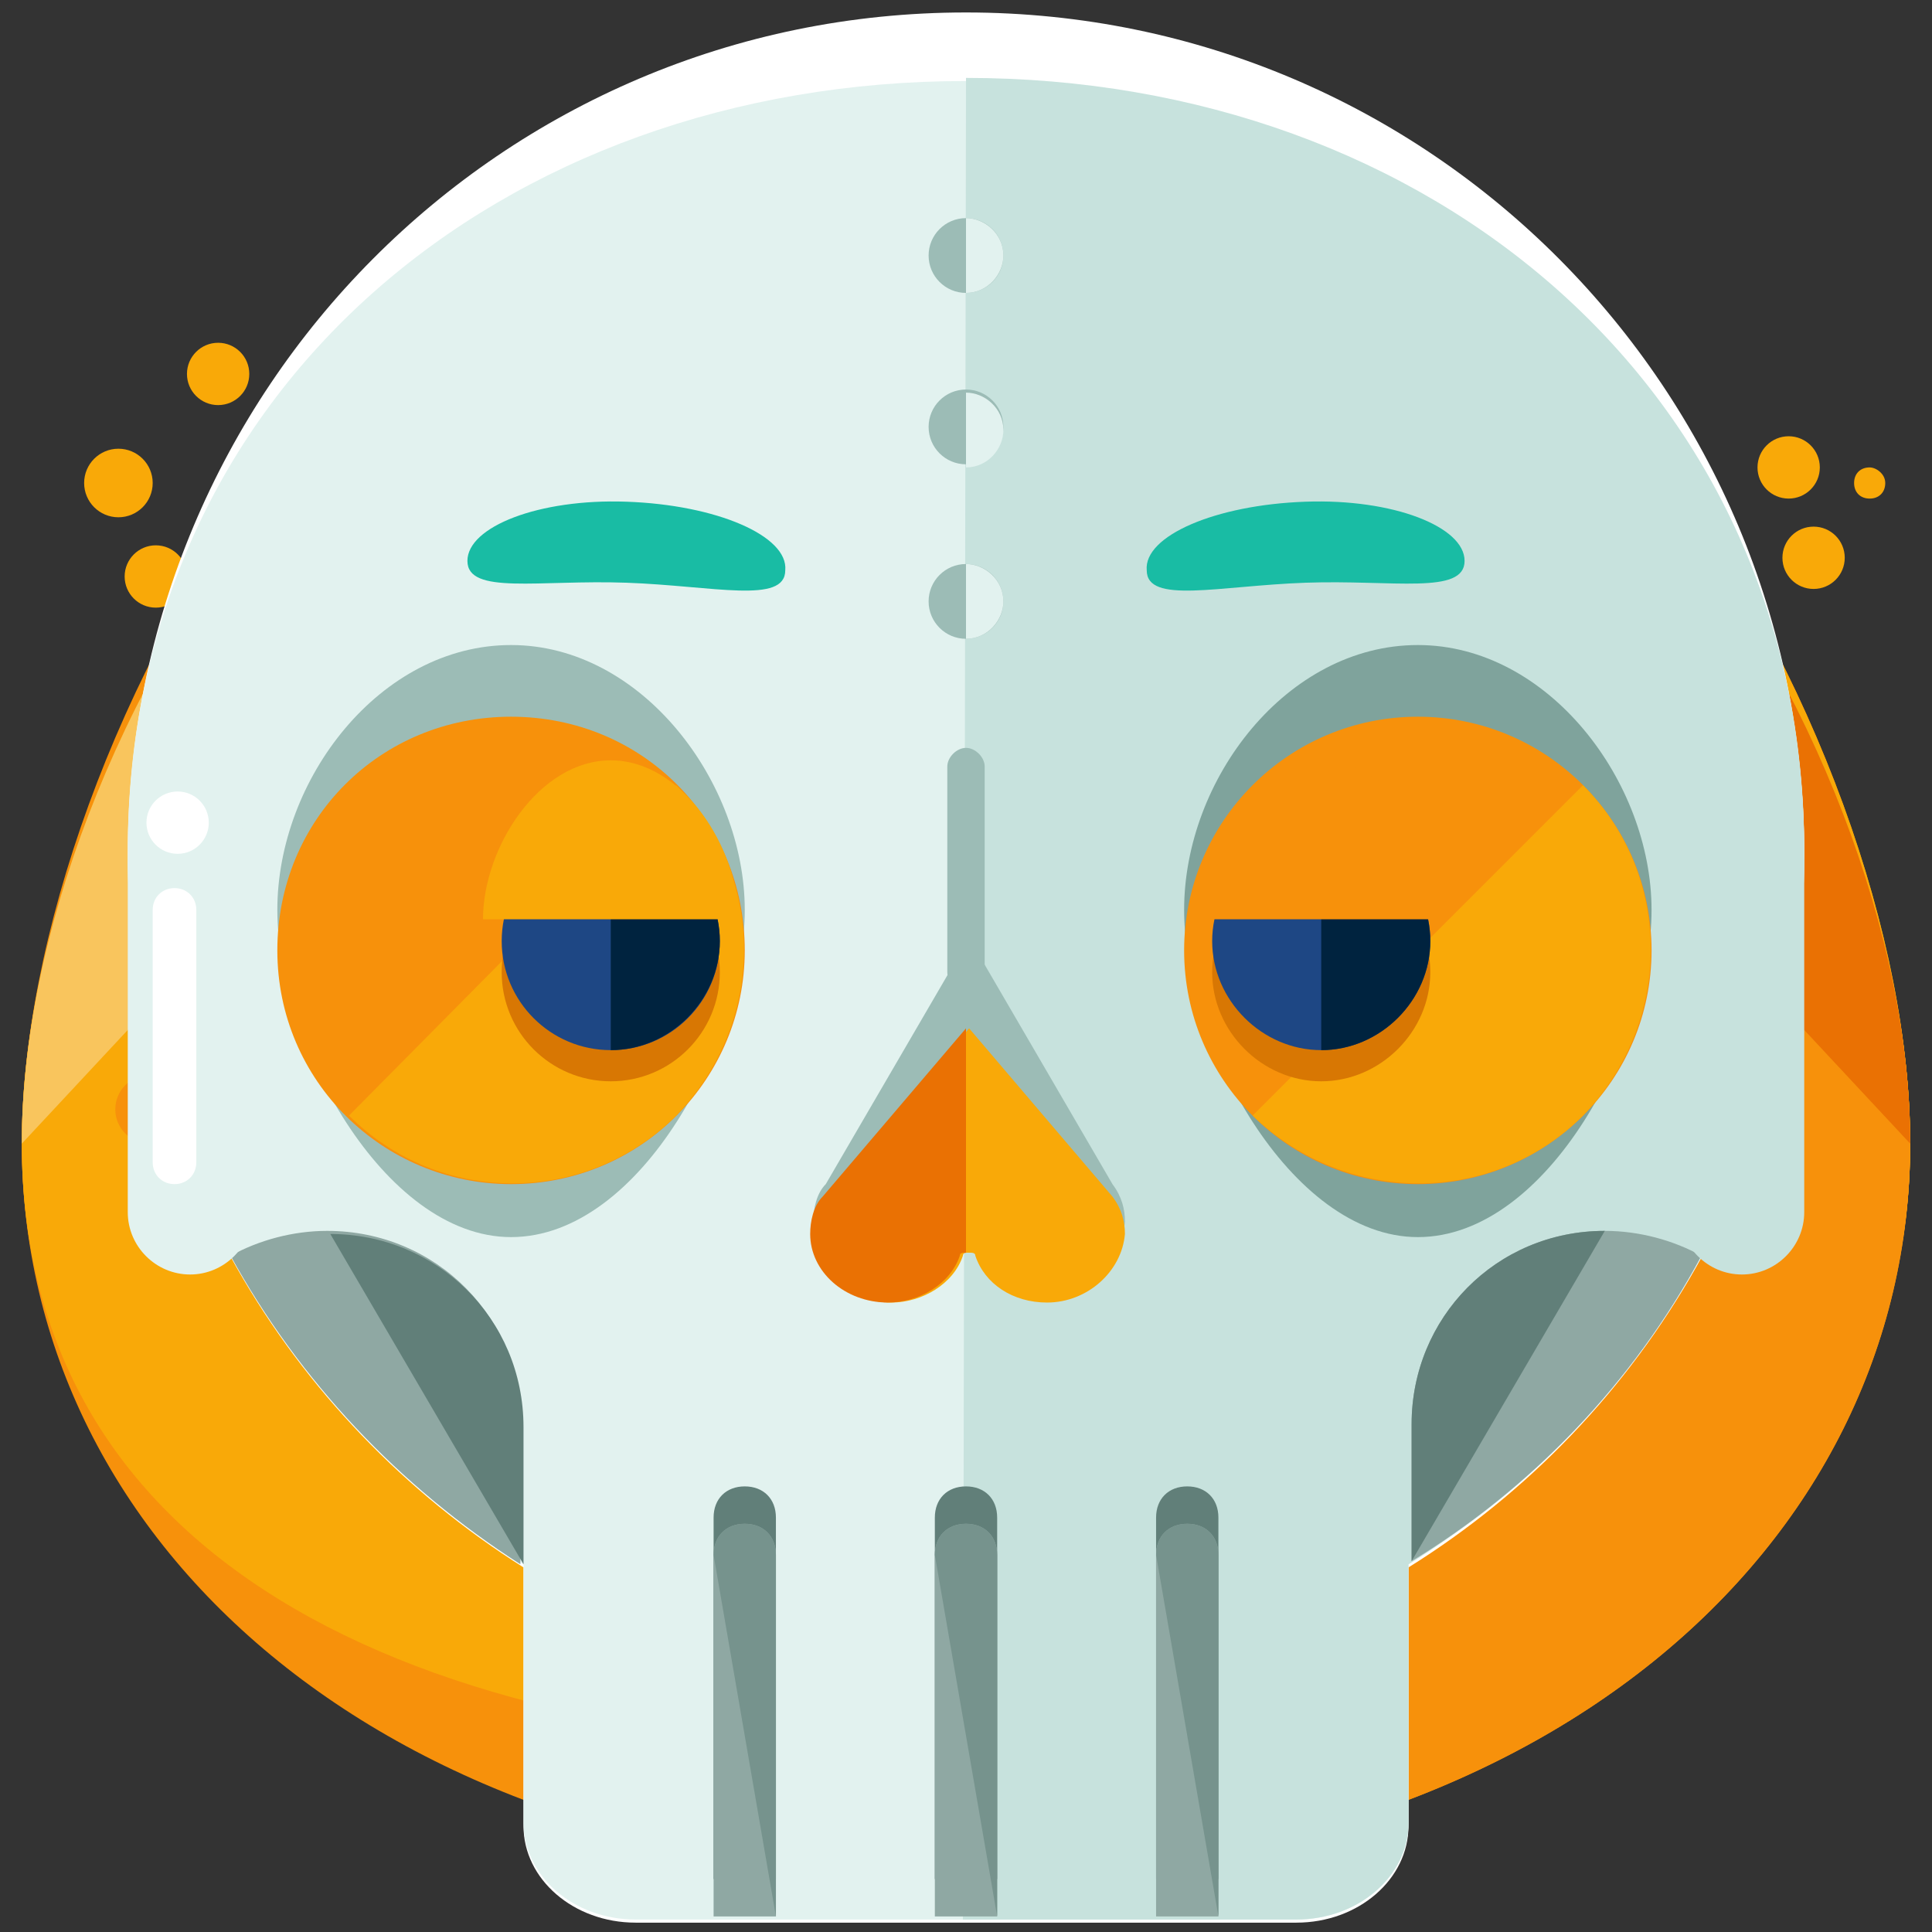 <?xml version="1.0" encoding="UTF-8"?>
<svg width="62px" height="62px" viewBox="0 0 62 62" version="1.1" xmlns="http://www.w3.org/2000/svg" xmlns:xlink="http://www.w3.org/1999/xlink">
    <rect x="0" y="0" width="62" height="62" fill="#333333" stroke="none"/>
    <!-- Generator: Sketch 43.1 (39012) - http://www.bohemiancoding.com/sketch -->
    <title>imgly_sticker_emoticons_skull</title>
    <desc>Created with Sketch.</desc>
    <defs></defs>
    <g id="Page-1" stroke="none" stroke-width="1" fill="none" fill-rule="evenodd">
        <g id="skull" fill-rule="nonzero">
            <g id="Group" transform="translate(0, 2)">
                <path d="M61.3,34.7 C61.3,47.7 49.4,58.2 31,58.2 C12.6,58.2 0.7,47.7 0.7,34.7 C0.7,21.7 12.6,2.2 31,2.2 C49.4,2.2 61.3,21.7 61.3,34.7 Z" id="Shape" fill="#F7910B"></path>
                <path d="M61.3,34.7 C61.3,47.7 49.4,54.2 31,54.2 C12.6,54.2 0.7,47.7 0.7,34.7 C0.7,21.7 12.6,0.2 31,0.2 C49.4,0.2 61.3,21.7 61.3,34.7 Z" id="Shape" fill="#F7910B"></path>
                <path d="M31,0.2 C49.4,0.2 61.3,21.7 61.3,34.7 C61.3,47.7 49.4,54.2 31,54.2" id="Shape" fill="#F9A908"></path>
                <path d="M61.3,34.7 C61.3,47.7 49.4,54.2 31,54.2 C12.6,54.2 0.7,47.7 0.7,34.7 C0.7,21.7 12.6,2.2 31,2.2 C49.4,2.2 61.3,21.7 61.3,34.7 Z" id="Shape" fill="#F9A908"></path>
                <path d="M0.7,34.7 C0.7,21.7 12.6,2.2 31,2.2" id="Shape" fill="#F9C55D"></path>
                <path d="M31,2.2 C49.4,2.2 61.3,21.7 61.3,34.7 C61.3,47.7 49.4,58.2 31,58.2" id="Shape" fill="#F7910B"></path>
                <path d="M37,31.2 C37,33.5 34.2,35.4 30.8,35.4 C27.4,35.4 24.6,33.5 24.6,31.2 C24.6,28.9 27.4,27 30.8,27 C34.2,27 37,28.9 37,31.2 Z" id="Shape" fill="#00233F"></path>
                <path d="M31,2.2 C49.4,2.2 61.3,21.7 61.3,34.7" id="Shape" fill="#EA7103"></path>
                <ellipse id="Oval" fill="#F7910B" cx="9.3" cy="31.6" rx="1" ry="1"></ellipse>
                <ellipse id="Oval" fill="#F7910B" cx="4.8" cy="33.6" rx="1.1" ry="1.1"></ellipse>
                <circle id="Oval" fill="#F7910B" cx="7.8" cy="29.6" r="1"></circle>
                <circle id="Oval" fill="#F7910B" cx="12.4" cy="31.5" r="1"></circle>
                <circle id="Oval" fill="#F9A908" cx="51.6" cy="32" r="1"></circle>
                <circle id="Oval" fill="#F9A908" cx="54.1" cy="33.4" r="1"></circle>
                <circle id="Oval" fill="#F9A908" cx="48.8" cy="24.6" r="1"></circle>
                <ellipse id="Oval" fill="#F9A908" cx="48.3" cy="36.2" rx="1.3" ry="1.3"></ellipse>
                <circle id="Oval" fill="#F9A908" cx="55.5" cy="36.3" r="1"></circle>
                <circle id="Oval" fill="#F7910B" cx="8.3" cy="35.7" r="1"></circle>
                <circle id="Oval" fill="#F7910B" cx="9.1" cy="27.3" r="1"></circle>
                <ellipse id="Oval" fill="#F9A908" cx="3.8" cy="13.5" rx="1.1" ry="1.1"></ellipse>
                <ellipse id="Oval" fill="#F9A908" cx="7" cy="10" rx="1" ry="1"></ellipse>
                <circle id="Oval" fill="#F9A908" cx="58.2" cy="15.9" r="1"></circle>
                <ellipse id="Oval" fill="#F9A908" cx="57.4" cy="13" rx="1" ry="1"></ellipse>
                <path d="M60.5,13.5 C60.5,13.8 60.3,14 60,14 C59.7,14 59.5,13.8 59.5,13.5 C59.5,13.2 59.7,13 60,13 C60.2,13 60.5,13.2 60.5,13.5 Z" id="Shape" fill="#F9A908"></path>
                <ellipse id="Oval" fill="#F9A908" cx="5" cy="16.5" rx="1" ry="1"></ellipse>
                <path d="M38.4,32.2 C38.4,34.8 35.1,39.4 31,39.4 C26.9,39.4 23.6,34.8 23.6,32.2" id="Shape" fill="#F7910B"></path>
                <g transform="translate(15, 11)">
                    <ellipse id="Oval" fill="#D87703" cx="4.6" cy="7.5" rx="3.5" ry="3.5"></ellipse>
                    <path d="M30.9,7.5 C30.9,9.4 29.3,11 27.4,11 C25.5,11 23.9,9.4 23.9,7.5 C23.9,5.6 25.5,4 27.4,4 C29.4,4 30.9,5.6 30.9,7.5 Z" id="Shape" fill="#D87703"></path>
                    <ellipse id="Oval" fill="#1E4784" cx="4.6" cy="6.5" rx="3.5" ry="3.5"></ellipse>
                    <path d="M4.6,3 C6.5,3 8.1,4.6 8.1,6.5 C8.1,8.4 6.5,10 4.6,10" id="Shape" fill="#00233F"></path>
                    <path d="M30.9,6.5 C30.9,8.4 29.3,10 27.4,10 C25.5,10 23.9,8.4 23.9,6.5 C23.9,4.6 25.5,3 27.4,3 C29.4,3 30.9,4.6 30.9,6.5 Z" id="Shape" fill="#1E4784"></path>
                    <path d="M27.4,3 C29.3,3 30.9,4.6 30.9,6.5 C30.9,8.4 29.4,10 27.4,10" id="Shape" fill="#00233F"></path>
                    <path d="M0.5,5.8 C0.5,3.5 2.3,0.7 4.6,0.7 C6.9,0.7 8.7,3.5 8.7,5.8" id="Shape" fill="#F9A908"></path>
                    <path d="M23.3,5.8 C23.3,3.5 25.1,0.7 27.4,0.7 C29.6,0.7 31.5,3.5 31.5,5.8" id="Shape" fill="#F7910B"></path>
                </g>
                <g transform="translate(11, 21)" id="Shape">
                    <path d="M15.8,2.3 C15.8,3.5 12.3,3 8,3 C3.7,3 0.2,3.6 0.2,2.3 C0.2,1 3.7,0.1 8,0.1 C12.3,0.1 15.8,1.1 15.8,2.3 Z" fill="#F9C55D"></path>
                    <path d="M39.8,2.3 C39.8,3.5 36.3,3 32,3 C27.7,3 24.2,3.6 24.2,2.3 C24.2,1 27.7,0.1 32,0.1 C36.3,0.1 39.8,1.1 39.8,2.3 Z" fill="#F9A908"></path>
                </g>
                <g transform="translate(15, 11)" id="Shape" fill="#19BCA4">
                    <path d="M10.2,2.7 C10.2,3.8 7.9,3.2 5.1,3.1 C2.3,3 0,3.5 0,2.4 C0,1.3 2.3,0.4 5.1,0.5 C8,0.6 10.3,1.6 10.2,2.7 Z"></path>
                    <path d="M21.8,2.7 C21.8,3.8 24.1,3.2 26.9,3.1 C29.7,3 32,3.5 32,2.4 C32,1.3 29.7,0.4 26.9,0.5 C24,0.6 21.7,1.6 21.8,2.7 Z"></path>
                </g>
            </g>
            <g id="Group" transform="translate(4, 0)">
                <path d="M53.9,27.4 C53.9,12.5 41.9,0.4 27,0.4 C12.1,0.4 0.1,12.5 0.1,27.4 C0.1,37.1 5.2,45.5 12.8,50.3 L12.8,58.6 C12.8,60.3 14.4,61.7 16.4,61.7 L37.6,61.7 C39.6,61.7 41.2,60.3 41.2,58.6 L41.2,50.3 C48.9,45.5 53.9,37 53.9,27.4 Z" id="Shape" fill="#FFFFFF"></path>
                <path d="M53.9,27.4 C53.9,12.5 41.9,2.6 27,2.6 C12.1,2.6 0.1,12.5 0.1,27.3 C0.1,37 5.2,45.4 12.8,50.2 L12.8,58.5 C12.8,60.2 14.4,61.6 16.4,61.6 L37.6,61.6 C39.6,61.6 41.2,60.2 41.2,58.5 L41.2,50.2 C48.9,45.5 53.9,37 53.9,27.4 Z" id="Shape" fill="#E2F2EF"></path>
                <path d="M26.9,61.6 L37.6,61.6 C39.6,61.6 41.2,60.2 41.2,58.5 L41.2,50.2 C48.8,45.4 53.9,37 53.9,27.3 C53.9,12.5 41.9,2.5 27,2.5" id="Shape" fill="#C7E2DD"></path>
                <path d="M20.9,60.4 L20.9,48.7 C20.9,48.1 20.5,47.7 19.9,47.7 C19.3,47.7 18.9,48.1 18.9,48.7 L18.9,60.3 L20.9,60.3 L20.9,60.4 Z" id="Shape" fill="#617F79"></path>
                <path d="M28,60.4 L28,48.7 C28,48.1 27.6,47.7 27,47.7 C26.4,47.7 26,48.1 26,48.7 L26,60.3 L28,60.3 L28,60.4 Z" id="Shape" fill="#617F79"></path>
                <path d="M35.1,60.4 L35.1,48.7 C35.1,48.1 34.7,47.7 34.1,47.7 C33.5,47.7 33.1,48.1 33.1,48.7 L33.1,60.3 L35.1,60.3 L35.1,60.4 Z" id="Shape" fill="#617F79"></path>
                <g transform="translate(4, 20)">
                    <path d="M15.9,9.2 C15.9,13.3 12.6,19.7 8.4,19.7 C4.3,19.7 0.9,13.4 0.9,9.2 C0.9,5 4.2,0.7 8.4,0.7 C12.6,0.7 15.9,5.1 15.9,9.2 Z" id="Shape" fill="#9CBCB6"></path>
                    <path d="M45,9.2 C45,13.3 41.7,19.7 37.5,19.7 C33.4,19.7 30,13.4 30,9.2 C30,5 33.3,0.7 37.5,0.7 C41.7,0.7 45,5.1 45,9.2 Z" id="Shape" fill="#7FA39C"></path>
                    <path d="M15.9,10.5 C15.9,14.6 12.6,18 8.4,18 C4.3,18 0.9,14.7 0.9,10.5 C0.9,6.3 4.2,3 8.4,3 C12.6,3 15.9,6.3 15.9,10.5 Z" id="Shape" fill="#F7910B"></path>
                    <path d="M13.7,5.2 C16.6,8.1 16.6,12.8 13.7,15.8 C10.8,18.7 6.1,18.7 3.2,15.8" id="Shape" fill="#F9A908"></path>
                    <ellipse id="Oval" fill="#F7910B" cx="37.5" cy="10.5" rx="7.5" ry="7.5"></ellipse>
                    <path d="M42.8,5.2 C45.7,8.1 45.7,12.8 42.8,15.8 C39.9,18.7 35.2,18.7 32.2,15.8" id="Shape" fill="#F9A908"></path>
                </g>
                <path d="M6.5,39.5 C5.4,39.5 4.3,39.8 3.4,40.3 C5.6,44.3 8.8,47.7 12.7,50.2 L12.7,45.8 C12.8,42.3 10,39.5 6.5,39.5 Z" id="Shape" fill="#8FA8A3"></path>
                <path d="M12.8,50.2 L12.8,45.8 C12.8,42.3 10,39.6 6.6,39.6" id="Shape" fill="#617F79"></path>
                <path d="M50.6,40.3 C49.7,39.8 48.6,39.5 47.5,39.5 C44,39.5 41.3,42.3 41.3,45.7 L41.3,50.1 C45.1,47.8 48.4,44.4 50.6,40.3 Z" id="Shape" fill="#8FA8A3"></path>
                <path d="M47.5,39.5 C44,39.5 41.3,42.3 41.3,45.7 L41.3,50.1" id="Shape" fill="#617F79"></path>
                <path d="M4.1,38.9 C4.1,40 3.2,40.9 2.1,40.9 L2.1,40.9 C1,40.9 0.1,40 0.1,38.9 L0.1,27.7 C0.1,26.6 1,25.7 2.1,25.7 L2.1,25.7 C3.2,25.7 4.1,26.6 4.1,27.7 L4.1,38.9 Z" id="Shape" fill="#E2F2EF"></path>
                <path d="M53.9,38.9 C53.9,40 53,40.9 51.9,40.9 L51.9,40.9 C50.8,40.9 49.9,40 49.9,38.9 L49.9,27.7 C49.9,26.6 50.8,25.7 51.9,25.7 L51.9,25.7 C53,25.7 53.9,26.6 53.9,27.7 L53.9,38.9 Z" id="Shape" fill="#C7E2DD"></path>
                <g transform="translate(22, 30)" id="Shape">
                    <path d="M7.6,11.4 C6.5,11.4 5.6,10.8 5.3,9.9 C5.3,9.8 5.2,9.8 5.1,9.8 C5,9.8 4.9,9.8 4.9,9.9 C4.6,10.8 3.6,11.4 2.6,11.4 C1.2,11.4 0.1,10.4 0.1,9.2 C0.1,8.8 0.2,8.3 0.5,8 L0.5,8 L0.5,8 L5.1,0.1 L9.7,8 L9.7,8 L9.7,8 C10,8.4 10.1,8.8 10.1,9.2 C10,10.4 8.9,11.4 7.6,11.4 Z" fill="#9CBCB6"></path>
                    <path d="M7.6,11.8 C6.5,11.8 5.6,11.2 5.3,10.3 C5.3,10.2 5.2,10.2 5.1,10.2 C5,10.2 4.9,10.2 4.9,10.3 C4.6,11.2 3.6,11.8 2.6,11.8 C1.2,11.8 0.1,10.8 0.1,9.6 C0.1,9.2 0.2,8.7 0.5,8.4 L0.5,8.4 L0.5,8.4 L5.1,3 L9.7,8.4 L9.7,8.4 L9.7,8.4 C10,8.8 10.1,9.2 10.1,9.6 C10,10.8 8.9,11.8 7.6,11.8 Z" fill="#F9A908"></path>
                    <path d="M5,10.2 C4.9,10.2 4.8,10.2 4.8,10.3 C4.5,11.2 3.5,11.8 2.5,11.8 C1.1,11.8 0,10.8 0,9.6 C0,9.2 0.1,8.7 0.4,8.4 L0.4,8.4 L0.4,8.4 L5,3" fill="#EA7103"></path>
                </g>
                <path d="M27.6,31.2 C27.6,31.5 27.3,31.8 27,31.8 L27,31.8 C26.7,31.8 26.4,31.5 26.4,31.2 L26.4,24.6 C26.4,24.3 26.7,24 27,24 L27,24 C27.3,24 27.6,24.3 27.6,24.6 L27.6,31.2 Z" id="Shape" fill="#9CBCB6"></path>
                <path d="M2.3,37.3 C2.3,37.7 2,38 1.6,38 L1.6,38 C1.2,38 0.9,37.7 0.9,37.3 L0.9,29.2 C0.9,28.8 1.2,28.5 1.6,28.5 L1.6,28.5 C2,28.5 2.3,28.8 2.3,29.2 L2.3,37.3 Z" id="Shape" fill="#FFFFFF"></path>
                <ellipse id="Oval" fill="#FFFFFF" cx="1.7" cy="26.4" rx="1" ry="1"></ellipse>
                <g transform="translate(25, 7)">
                    <circle id="Oval" fill="#9CBCB6" cx="2" cy="1.2" r="1.2"></circle>
                    <path d="M2,0 C2.6,0 3.2,0.5 3.2,1.2 C3.2,1.8 2.7,2.4 2,2.4" id="Shape" fill="#E2F2EF"></path>
                </g>
                <g transform="translate(25, 12)">
                    <circle id="Oval" fill="#9CBCB6" cx="2" cy="1.7" r="1.2"></circle>
                    <path d="M2,0.6 C2.6,0.6 3.2,1.1 3.2,1.8 C3.2,2.4 2.7,3 2,3" id="Shape" fill="#E2F2EF"></path>
                </g>
                <g transform="translate(25, 18)">
                    <circle id="Oval" fill="#9CBCB6" cx="2" cy="1.3" r="1.2"></circle>
                    <path d="M2,0.1 C2.6,0.1 3.2,0.6 3.2,1.3 C3.2,1.9 2.7,2.5 2,2.5" id="Shape" fill="#E2F2EF"></path>
                </g>
                <g transform="translate(18, 48)" id="Shape">
                    <g>
                        <path d="M2.9,13.5 L2.9,1.9 C2.9,1.3 2.5,0.9 1.9,0.9 C1.3,0.9 0.9,1.3 0.9,1.9 L0.9,13.5 L2.9,13.5 Z" fill="#8FA8A3"></path>
                        <path d="M2.9,13.5 L2.9,1.9 C2.9,1.3 2.5,0.9 1.9,0.9 C1.3,0.9 0.9,1.3 0.9,1.9" fill="#76938D"></path>
                    </g>
                    <g transform="translate(8, 0)">
                        <path d="M2,13.5 L2,1.9 C2,1.3 1.6,0.9 1,0.9 C0.4,0.9 0,1.3 0,1.9 L0,13.5 L2,13.5 Z" fill="#8FA8A3"></path>
                        <path d="M2,13.5 L2,1.9 C2,1.3 1.6,0.9 1,0.9 C0.4,0.9 0,1.3 0,1.9" fill="#76938D"></path>
                    </g>
                    <g transform="translate(15, 0)">
                        <path d="M2.1,13.5 L2.1,1.9 C2.1,1.3 1.7,0.9 1.1,0.9 C0.5,0.9 0.1,1.3 0.1,1.9 L0.1,13.5 L2.1,13.5 Z" fill="#8FA8A3"></path>
                        <path d="M2.1,13.5 L2.1,1.9 C2.1,1.3 1.7,0.9 1.1,0.9 C0.5,0.9 0.1,1.3 0.1,1.9" fill="#76938D"></path>
                    </g>
                </g>
            </g>
            <g id="Group" transform="translate(15, 16)">
                <g transform="translate(0, 8)">
                    <ellipse id="Oval" fill="#D87703" cx="4.6" cy="7.2" rx="3.5" ry="3.5"></ellipse>
                    <path d="M30.9,7.2 C30.9,9.1 29.3,10.7 27.4,10.7 C25.5,10.7 23.9,9.1 23.9,7.2 C23.9,5.3 25.5,3.7 27.4,3.7 C29.4,3.7 30.9,5.3 30.9,7.2 Z" id="Shape" fill="#D87703"></path>
                    <ellipse id="Oval" fill="#1E4784" cx="4.6" cy="6.2" rx="3.5" ry="3.5"></ellipse>
                    <path d="M4.6,2.7 C6.5,2.7 8.1,4.3 8.1,6.2 C8.1,8.1 6.5,9.7 4.6,9.7" id="Shape" fill="#00233F"></path>
                    <path d="M30.9,6.2 C30.9,8.1 29.3,9.7 27.4,9.7 C25.5,9.7 23.9,8.1 23.9,6.2 C23.9,4.3 25.5,2.7 27.4,2.7 C29.4,2.7 30.9,4.3 30.9,6.2 Z" id="Shape" fill="#1E4784"></path>
                    <path d="M27.4,2.7 C29.3,2.7 30.9,4.3 30.9,6.2 C30.9,8.1 29.3,9.7 27.4,9.7" id="Shape" fill="#00233F"></path>
                    <path d="M0.5,5.5 C0.5,3.2 2.3,0.4 4.6,0.4 C6.9,0.4 8.7,3.2 8.7,5.5" id="Shape" fill="#F9A908"></path>
                    <path d="M23.3,5.5 C23.3,3.2 25.1,0.4 27.4,0.4 C29.6,0.4 31.5,3.2 31.5,5.5" id="Shape" fill="#F7910B"></path>
                </g>
                <g id="Shape" fill="#19BCA4">
                    <path d="M10.2,2.3 C10.2,3.4 7.9,2.8 5.1,2.7 C2.3,2.6 0,3.1 0,2 C0,0.9 2.3,-1.1379786e-15 5.1,0.1 C8,0.2 10.3,1.2 10.2,2.3 Z"></path>
                    <path d="M21.8,2.3 C21.8,3.4 24.1,2.8 26.9,2.7 C29.7,2.6 32,3.1 32,2 C32,0.9 29.7,-1.1379786e-15 26.9,0.1 C24,0.2 21.7,1.2 21.8,2.3 Z"></path>
                </g>
            </g>
        </g>
    </g>
</svg>